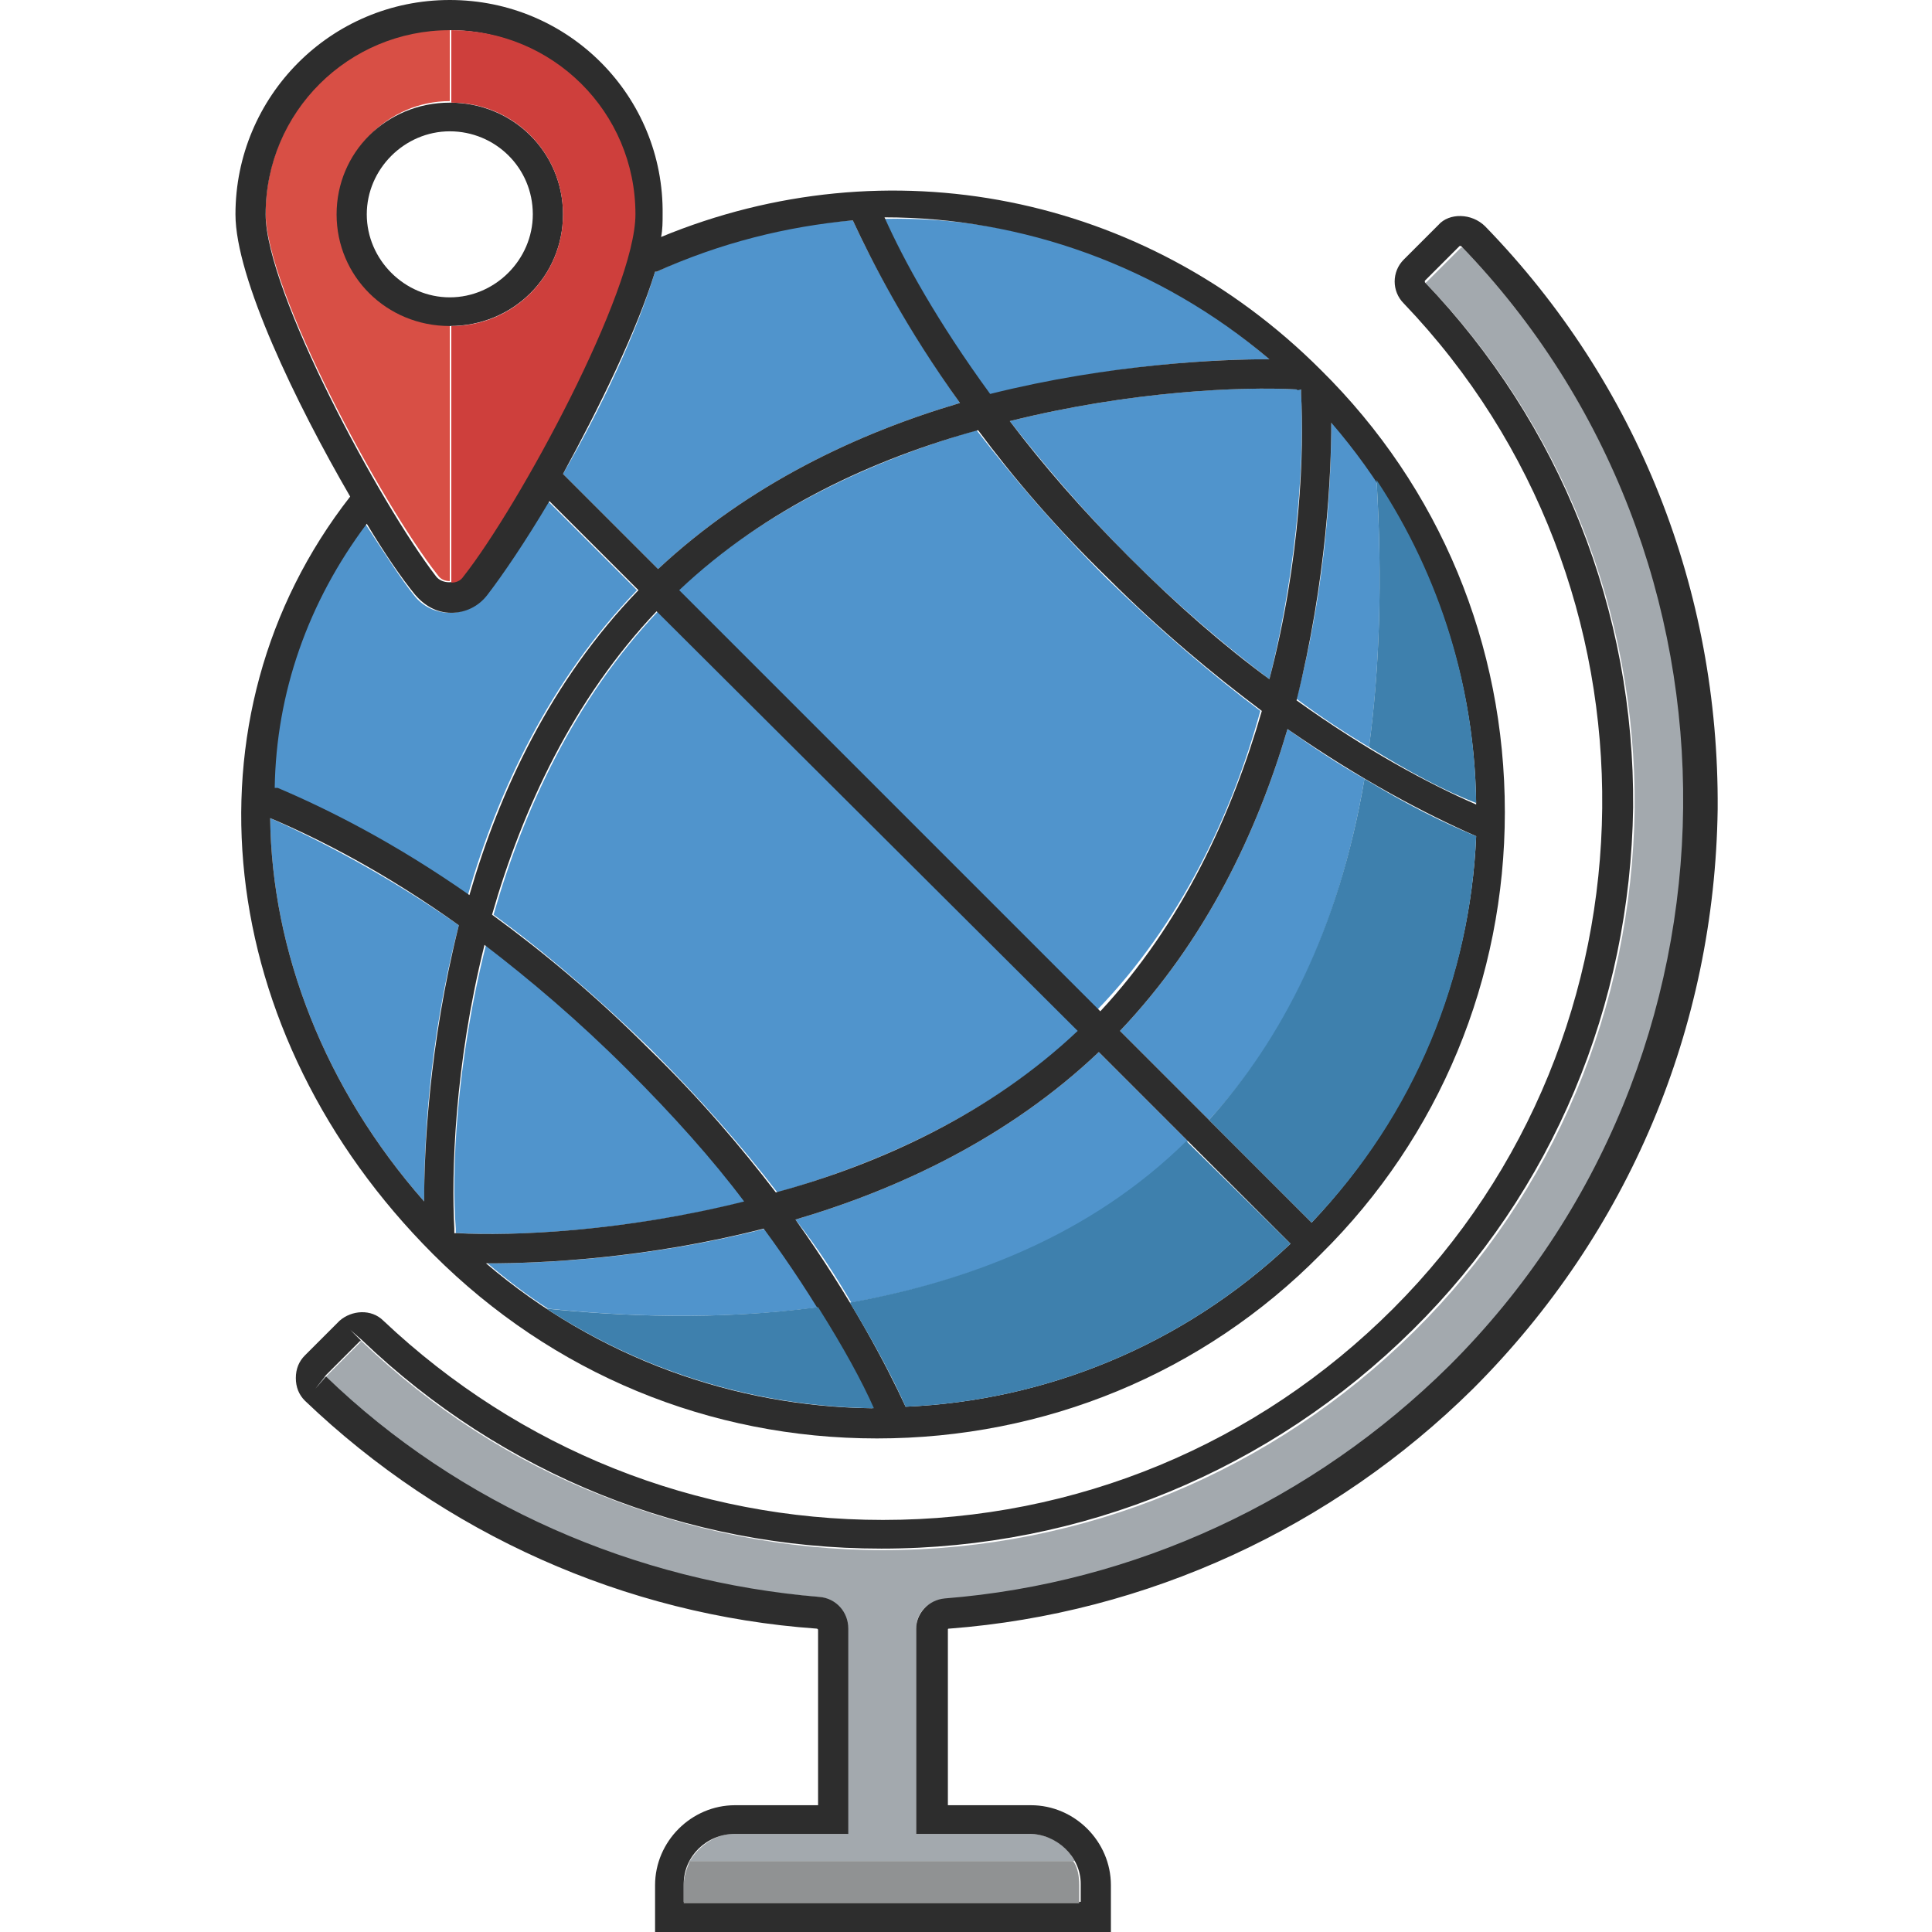 <?xml version="1.0" encoding="utf-8"?>
<!-- Generator: Adobe Illustrator 18.1.0, SVG Export Plug-In . SVG Version: 6.00 Build 0)  -->
<svg version="1.1" baseProfile="tiny" id="Layer_1" xmlns="http://www.w3.org/2000/svg" xmlns:xlink="http://www.w3.org/1999/xlink"
	 x="0px" y="0px" viewBox="0 0 128 128" xml:space="preserve">
<g>
	<path fill="#5094CC" d="M17.9,54.2C18,63,21.5,72.1,28.1,79.6c0-3.3,0.2-10.3,2.3-18.3C25.5,57.9,21.2,55.7,17.9,54.2z"/>
	<path fill="#5094CC" d="M83.5,47.1c-3.2-2.4-6.6-5.3-10.2-8.8c-3.4-3.4-6.2-6.7-8.6-9.8c-6.9,2-14.1,5.3-19.8,10.6l27.8,27.8
		C78.2,61.2,81.6,54,83.5,47.1z"/>
	<path fill="#5094CC" d="M32.7,60.6c3.3,2.4,6.8,5.4,10.4,8.9c3.3,3.3,6.1,6.5,8.4,9.5c7-2,14.2-5.3,20-10.7L43.6,40.5
		C38.1,46.3,34.7,53.6,32.7,60.6z"/>
	<path fill="#5094CC" d="M49.4,79.6c-2.1-2.8-4.7-5.7-7.7-8.7c-3.3-3.3-6.5-6-9.5-8.3c-2,7.9-2.3,15.2-2,18.8c0,0.1,0,0.2,0,0.3
		c0.1,0,0.2,0,0.3,0C34,81.9,41.4,81.6,49.4,79.6z"/>
	<path fill="#5094CC" d="M54.3,86.6c-6.7,0.9-13.2,0.6-18,0.1c-1.4-0.9-2.7-1.9-4-3h0.2c3.4,0,10.4-0.3,18.2-2.3
		C52.1,83.2,53.2,85,54.3,86.6z"/>
	<path fill="#A3A9AE" d="M60.7,107.9v13.6h7.5c1.3,0,2.4,0.7,3,1.8H45.7c0.6-1,1.7-1.8,2.9-1.8h7.5v-13.6c0-1.1-0.8-2-1.9-2.1
		c-12.2-0.9-23.9-6.1-32.7-14.6L20.9,92l0.7-0.8l2.3-2.3l-0.7-0.7l0.8,0.7c4.6,4.4,10,7.9,15.9,10.2c5.8,2.3,12.1,3.6,18.6,3.6
		c13.3,0,25.8-5.2,35.2-14.5c9.3-9.2,14.4-21.5,14.6-34.6c0.1-13-4.8-25.4-13.8-34.8c0,0-0.1-0.1,0-0.1l2.3-2.3l0.1,0
		c19.9,20.7,19.6,54-0.8,74.2c-9,8.9-20.8,14.4-33.4,15.4C61.5,106,60.7,106.8,60.7,107.9z"/>
	<path fill="#5094CC" d="M31,59.3c2-6.9,5.4-14.2,11.2-20.2l-5.9-5.9c-1.6,2.7-3,4.9-4.1,6.2c-0.6,0.7-1.4,1.2-2.4,1.2
		c-0.9,0-1.8-0.4-2.4-1.2c-0.8-1-1.9-2.7-3.2-4.7c-3.9,5.2-6,11.2-6.3,17.5c0.1,0,0.2,0,0.2,0C21.6,53.6,26,55.8,31,59.3z"/>
	<path fill="#D84F45" d="M29.8,6.7L29.8,6.7l0-4.8h0c-6.7,0-12.2,5.5-12.2,12.2c0,5.1,7.7,19.3,11.4,24c0.2,0.3,0.5,0.4,0.8,0.4v-17
		h0c-4.1,0-7.4-3.3-7.4-7.4C22.4,10.1,25.7,6.7,29.8,6.7z"/>
	<path fill="#5094CC" d="M78.7,75.6c-6.4,6.3-14.5,9.3-22.3,10.7c-1-1.7-2.2-3.6-3.7-5.5c6.8-2,14.1-5.4,20.1-11.1L78.7,75.6z"/>
	<path fill="#5094CC" d="M66.9,27.9c2.2,2.8,4.8,5.9,7.9,9c3.2,3.2,6.4,5.9,9.3,8.1c2-8,2.3-15.3,2.1-18.9c0-0.1,0-0.2,0-0.3
		c-0.1,0-0.2,0-0.3,0C82.2,25.6,74.9,25.9,66.9,27.9z"/>
	<path fill="#5094CC" d="M43.6,37.7c6-5.6,13.2-9,20-11c-3.6-5.1-5.8-9.3-7.1-12.1c-4.4,0.3-8.8,1.4-13,3.4c0,0-0.1,0-0.1,0
		c-1.2,4-3.6,9.1-6.1,13.4L43.6,37.7z"/>
	<path fill="#5094CC" d="M84.1,23.8c-7.3-6.3-16.3-9.5-25.5-9.3c1.3,2.8,3.5,6.9,7,11.7C73.6,24.1,80.7,23.8,84.1,23.8z"/>
	<path fill="#5094CC" d="M90.7,49.5c-1.5-0.9-3.2-2-4.8-3.2c2.1-8,2.3-15.1,2.3-18.4c1.1,1.3,2.1,2.6,3,3.9
		C91.6,38.5,91.4,44.4,90.7,49.5z"/>
	<path fill="#5094CC" d="M90.4,51.6c-1.7,10-5.4,17.3-10.3,22.6l-5.9-5.9c5.7-6,9.1-13.2,11.1-20C87.1,49.6,88.8,50.7,90.4,51.6z"/>
	<path fill="#2D2D2D" d="M95.3,14.9L93,17.2c-0.8,0.8-0.8,2.1,0,2.9c17.8,18.6,17.5,48.4-0.7,66.6c-9,9-21,14-33.8,14c0,0,0,0,0,0
		c-12.4,0-24.1-4.7-33.1-13.2c-0.8-0.8-2.1-0.7-2.9,0l-2.3,2.3c-0.4,0.4-0.6,0.9-0.6,1.5c0,0.6,0.2,1.1,0.6,1.5
		c9.2,8.8,21.2,14.2,33.9,15.1c0,0,0.1,0,0.1,0.1v11.6h-5.5c-2.9,0-5.3,2.4-5.3,5.3v3.1h30.2v-3.1c0-2.9-2.4-5.3-5.3-5.3h-5.5v-11.6
		c0-0.1,0-0.1,0.1-0.1c13.1-1,25.4-6.7,34.7-15.9c10.3-10.3,16-23.9,16.2-38.4c0.1-14.5-5.3-28.2-15.4-38.6
		C97.5,14.1,96,14.1,95.3,14.9z M96,90.5c-9,8.9-20.8,14.4-33.4,15.4c-1.1,0.1-1.9,1-1.9,2v13.6h7.5c1.8,0,3.4,1.5,3.4,3.3v1.2H45.3
		v-1.2c0-1.8,1.5-3.3,3.4-3.3h7.5v-13.6c0-1.1-0.8-2-1.9-2.1c-12.2-1-23.9-6.1-32.7-14.6L20.9,92l0.7-0.9l2.3-2.3l-0.7-0.7l0.8,0.7
		c9.3,8.9,21.5,13.8,34.4,13.8c0,0,0,0,0,0c13.3,0,25.8-5.2,35.2-14.5c9.3-9.2,14.4-21.5,14.6-34.6c0.1-13-4.8-25.4-13.8-34.8
		c0,0,0-0.1,0-0.1l2.3-2.3l0.1,0C116.7,36.9,116.4,70.2,96,90.5z"/>
	<path fill="#2D2D2D" d="M28.7,83.1C36.6,91,47,95.3,58.1,95.3c11.1,0,21.6-4.3,29.4-12.2c7.9-7.8,12.2-18.3,12.2-29.3
		c0-11.1-4.3-21.5-12.2-29.3c-11.7-11.7-28.7-15-43.7-8.8c0.1-0.5,0.1-1,0.1-1.5C44,6.4,37.7,0,29.8,0S15.6,6.4,15.6,14.2
		c0,4.2,4,12.5,7.6,18.7C11.8,47.5,14.1,68.5,28.7,83.1z M28.1,79.6C21.5,72.1,18,63,17.9,54.2c3.3,1.4,7.6,3.6,12.5,7.1
		C28.4,69.3,28.1,76.3,28.1,79.6z M30.1,81.7c0-0.1,0-0.2,0-0.3c-0.2-3.6,0-10.8,2-18.8c3,2.3,6.2,5,9.5,8.3c3,3,5.6,5.9,7.7,8.7
		c-8,2-15.3,2.3-19,2.1C30.3,81.7,30.2,81.7,30.1,81.7z M71.4,68.3c-5.7,5.4-13,8.8-20,10.7c-2.3-3-5-6.2-8.4-9.5
		c-3.6-3.6-7.1-6.5-10.4-8.9c2-7,5.4-14.3,10.9-20.1L71.4,68.3z M45,39.1c5.7-5.4,12.9-8.7,19.8-10.6c2.3,3.1,5.1,6.4,8.6,9.8
		c3.5,3.5,7,6.4,10.2,8.8c-2,6.9-5.3,14.1-10.7,19.9L45,39.1z M32.2,83.7c0.1,0,0.1,0,0.2,0c3.4,0,10.4-0.3,18.2-2.3
		c3.6,4.9,5.8,9,7.2,11.9C48.7,93.2,39.6,90,32.2,83.7z M60,93.2c-1.3-2.8-3.6-7.2-7.3-12.4c6.8-2,14.1-5.4,20.1-11.1l12.7,12.7
		C78.3,89.2,69.2,92.8,60,93.2z M86.9,81L74.2,68.3c5.7-6,9.1-13.2,11.1-20c4.9,3.4,9.1,5.6,12.5,7.1C97.4,64.7,93.7,73.8,86.9,81z
		 M88.2,28c6.3,7.3,9.5,16.3,9.6,25.3c-3.2-1.4-7.3-3.6-11.9-6.9C87.9,38.4,88.2,31.3,88.2,28z M86.2,25.8c0,0.1,0,0.2,0,0.3
		c0.2,3.6,0,10.9-2.1,18.9c-3-2.2-6.1-4.9-9.3-8.1c-3.1-3.1-5.7-6.1-7.9-9c8-2,15.4-2.3,19-2.1C86,25.9,86.1,25.8,86.2,25.8z
		 M84.1,23.8c-3.3,0-10.5,0.3-18.5,2.3c-3.5-4.8-5.7-8.8-7-11.7C67.7,14.4,76.8,17.6,84.1,23.8z M43.5,18c4.2-1.9,8.6-3,13-3.4
		c1.3,2.8,3.5,7.1,7.1,12.1c-6.8,2-14,5.4-20,11l-6.3-6.3c2.4-4.4,4.9-9.5,6.1-13.4C43.4,18,43.4,18,43.5,18z M17.6,14.2
		C17.6,7.4,23.1,2,29.8,2s12.2,5.5,12.2,12.2c0,5.1-7.7,19.2-11.4,24c-0.4,0.5-1.3,0.5-1.7,0C25.2,33.4,17.6,19.3,17.6,14.2z
		 M24.3,34.7c1.2,2,2.3,3.6,3.2,4.7c0.6,0.7,1.4,1.2,2.4,1.2c0.9,0,1.8-0.4,2.4-1.2c1-1.3,2.5-3.5,4.1-6.2l5.9,5.9
		c-5.8,6-9.2,13.3-11.2,20.2c-5-3.5-9.4-5.7-12.7-7.1c-0.1,0-0.2,0-0.2,0C18.3,45.9,20.4,39.9,24.3,34.7z"/>
	<path fill="#2D2D2D" d="M37.3,14.2c0-4.1-3.3-7.4-7.5-7.4s-7.5,3.3-7.5,7.4s3.3,7.4,7.5,7.4S37.3,18.3,37.3,14.2z M24.3,14.2
		c0-3,2.5-5.5,5.5-5.5s5.5,2.4,5.5,5.5c0,3-2.5,5.5-5.5,5.5S24.3,17.2,24.3,14.2z"/>
	<path fill="#CE3F3C" d="M42.1,14.2c0,5.1-7.7,19.3-11.4,24c-0.2,0.3-0.5,0.4-0.8,0.4v-17c4.1,0,7.4-3.3,7.4-7.4
		c0-4.1-3.3-7.4-7.4-7.4V2C36.6,2,42.1,7.4,42.1,14.2z"/>
	<path fill="#3E80AD" d="M57.9,93.3c-7.6-0.1-15.1-2.3-21.7-6.6c4.9,0.5,11.3,0.8,18-0.1C55.9,89.3,57.1,91.5,57.9,93.3z"/>
	<path fill="#3E80AD" d="M85.5,82.4C78.3,89.2,69.2,92.8,60,93.2c-0.8-1.8-2-4.1-3.7-6.9c7.8-1.4,15.9-4.4,22.3-10.7L85.5,82.4z"/>
	<path fill="#3E80AD" d="M97.8,55.4c-0.4,9.3-4,18.4-10.9,25.6l-6.8-6.8c4.8-5.3,8.6-12.6,10.3-22.6C93.2,53.3,95.6,54.5,97.8,55.4z
		"/>
	<path fill="#3E80AD" d="M90.7,49.5c0.7-5.2,0.9-11,0.5-17.7c4.3,6.5,6.5,13.9,6.6,21.4C95.7,52.4,93.3,51.1,90.7,49.5z"/>
	<path fill="#909293" d="M71.5,124.9v1.2H45.3v-1.2c0-0.6,0.2-1.1,0.4-1.6h25.4C71.4,123.7,71.5,124.3,71.5,124.9z"/>
</g>
</svg>
